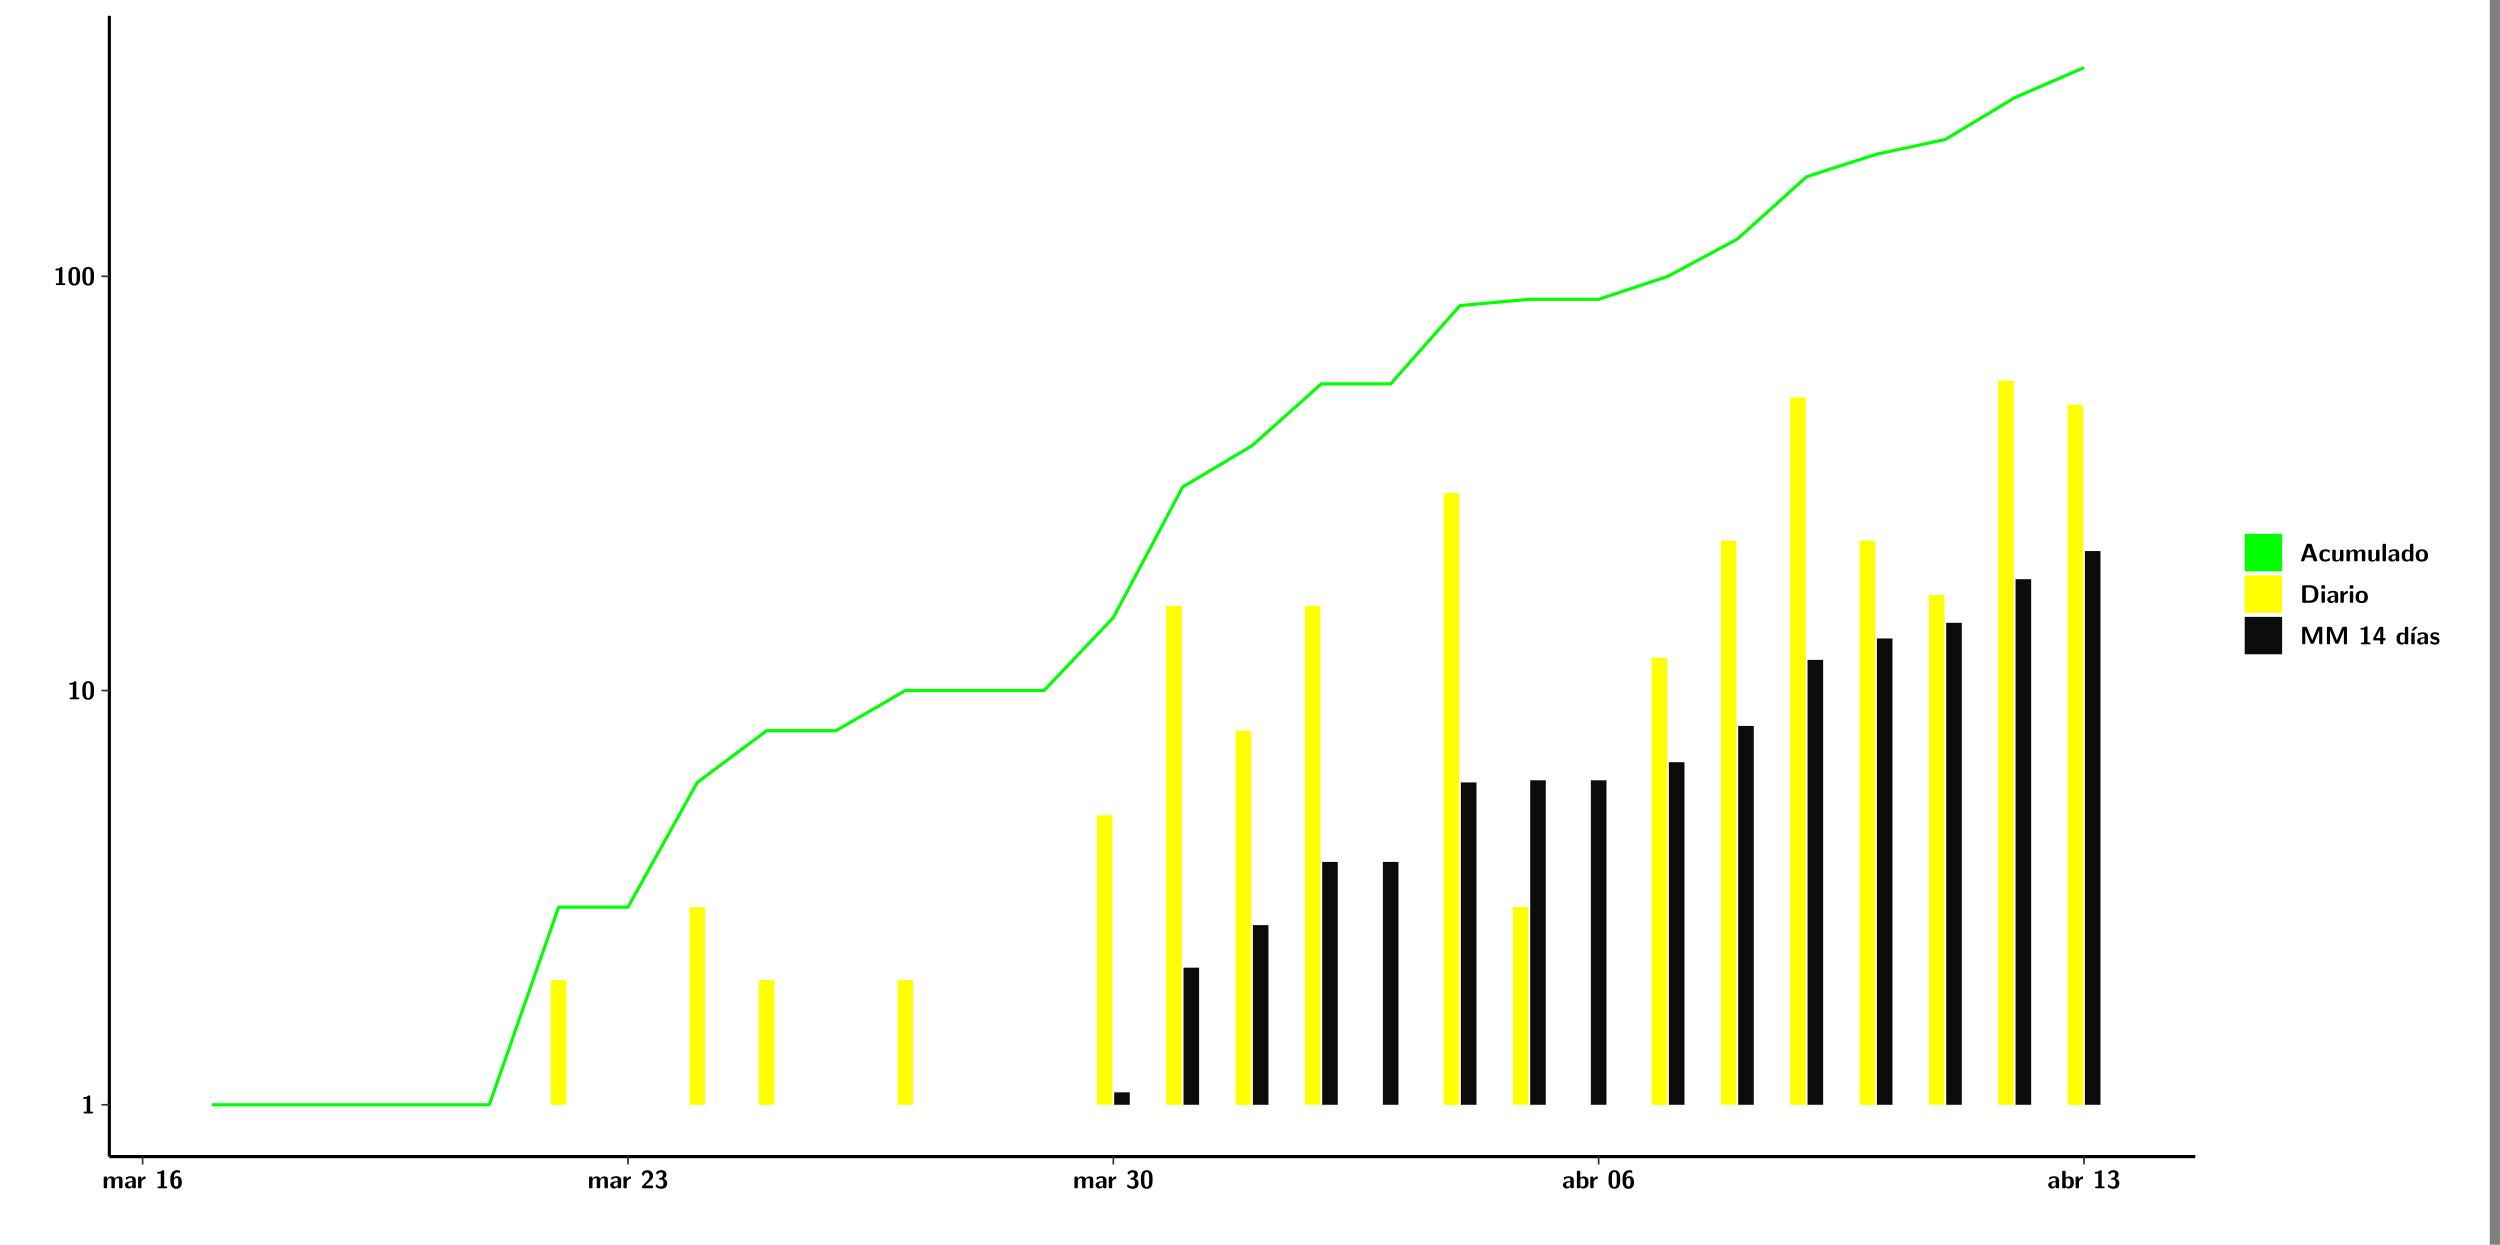 <?xml version="1.0" encoding="UTF-8"?>
<svg xmlns="http://www.w3.org/2000/svg" xmlns:xlink="http://www.w3.org/1999/xlink" width="867.653pt" height="432pt" viewBox="0 0 867.653 432" version="1.1">
<rect x="0" y="0" width="867.653" height="432" fill="#808080" stroke="none"/>
<defs>
<g>
<symbol overflow="visible" id="glyph0-0">
<path style="stroke:none;" d=""/>
</symbol>
<symbol overflow="visible" id="glyph0-1">
<path style="stroke:none;" d="M 3.109 -5.859 C 3.109 -6.016 3.109 -6.281 2.719 -6.281 C 2.547 -6.281 2.516 -6.266 2.406 -6.156 C 2.25 -6.016 1.922 -5.688 1.047 -5.672 C 0.891 -5.672 0.672 -5.609 0.672 -5.359 C 0.672 -5.047 0.969 -5.047 1.094 -5.047 C 1.344 -5.047 1.656 -5.078 1.906 -5.156 L 1.906 -0.625 L 1.234 -0.625 C 1.109 -0.625 0.812 -0.625 0.812 -0.312 C 0.812 0 1.109 0 1.234 0 L 3.719 0 C 3.828 0 4.141 0 4.141 -0.312 C 4.141 -0.625 3.828 -0.625 3.719 -0.625 L 3.109 -0.625 Z M 3.109 -5.859 "/>
</symbol>
<symbol overflow="visible" id="glyph0-2">
<path style="stroke:none;" d="M 4.438 -3 C 4.438 -4.203 4.438 -6.281 2.406 -6.281 C 0.375 -6.281 0.375 -4.219 0.375 -3 C 0.375 -1.812 0.375 0.188 2.406 0.188 C 4.438 0.188 4.438 -1.781 4.438 -3 Z M 2.406 -0.438 C 1.75 -0.438 1.656 -1.25 1.625 -1.484 C 1.562 -1.953 1.562 -2.766 1.562 -3.125 C 1.562 -3.641 1.562 -4.203 1.625 -4.641 C 1.641 -4.875 1.734 -5.641 2.406 -5.641 C 3.047 -5.641 3.156 -4.906 3.188 -4.734 C 3.25 -4.281 3.25 -3.594 3.25 -3.125 C 3.25 -2.625 3.25 -1.953 3.188 -1.469 C 3.156 -1.234 3.062 -0.438 2.406 -0.438 Z M 2.406 -0.438 "/>
</symbol>
<symbol overflow="visible" id="glyph0-3">
<path style="stroke:none;" d="M 7.062 -2.844 C 7.062 -3.75 6.672 -4.109 5.781 -4.109 C 5.156 -4.109 4.688 -3.828 4.359 -3.25 C 4.219 -4.078 3.484 -4.109 3.109 -4.109 C 2.938 -4.109 2.578 -4.109 2.188 -3.828 C 1.906 -3.625 1.734 -3.344 1.672 -3.203 L 1.672 -3.641 C 1.672 -3.922 1.609 -4.062 1.25 -4.062 L 0.953 -4.062 C 0.625 -4.062 0.531 -3.969 0.531 -3.641 L 0.531 -0.422 C 0.531 -0.109 0.625 0 0.953 0 L 1.297 0 C 1.625 0 1.719 -0.109 1.719 -0.422 L 1.719 -2.359 C 1.719 -3.141 2.25 -3.484 2.688 -3.484 C 3.109 -3.484 3.203 -3.297 3.203 -2.828 L 3.203 -0.422 C 3.203 -0.109 3.297 0 3.625 0 L 3.969 0 C 4.297 0 4.391 -0.109 4.391 -0.422 L 4.391 -2.359 C 4.391 -3.141 4.922 -3.484 5.359 -3.484 C 5.781 -3.484 5.875 -3.297 5.875 -2.828 L 5.875 -0.422 C 5.875 -0.109 5.969 0 6.297 0 L 6.641 0 C 6.984 0 7.062 -0.109 7.062 -0.422 Z M 7.062 -2.844 "/>
</symbol>
<symbol overflow="visible" id="glyph0-4">
<path style="stroke:none;" d="M 4.062 -2.766 C 4.062 -4.156 2.734 -4.156 2.297 -4.156 C 1.891 -4.156 1.453 -4.125 0.859 -3.891 C 0.672 -3.797 0.625 -3.781 0.625 -3.688 C 0.625 -3.625 0.688 -3.109 0.688 -3.047 C 0.703 -2.984 0.75 -2.938 0.812 -2.938 C 0.844 -2.938 0.875 -2.969 0.906 -3 C 1.281 -3.391 1.719 -3.578 2.266 -3.578 C 2.734 -3.578 2.875 -3.297 2.875 -2.781 L 2.875 -2.469 C 2.562 -2.469 0.266 -2.453 0.266 -1.172 C 0.266 -0.547 0.766 0.094 1.531 0.094 C 1.828 0.094 2.484 0.016 2.906 -0.594 L 2.906 -0.422 C 2.906 -0.141 2.969 0 3.328 0 L 3.641 0 C 3.984 0 4.062 -0.109 4.062 -0.422 Z M 2.875 -1.344 C 2.875 -0.531 2.047 -0.531 2.016 -0.531 C 1.641 -0.531 1.406 -0.844 1.406 -1.188 C 1.406 -2.047 2.625 -2.109 2.875 -2.109 Z M 2.875 -1.344 "/>
</symbol>
<symbol overflow="visible" id="glyph0-5">
<path style="stroke:none;" d="M 1.703 -2.016 C 1.703 -2.844 2.391 -3.188 2.938 -3.219 C 3.109 -3.234 3.125 -3.234 3.125 -3.469 L 3.125 -3.875 C 3.125 -4.047 3.125 -4.109 2.969 -4.109 C 2.719 -4.109 2.078 -4.031 1.672 -3.078 L 1.656 -3.078 L 1.656 -3.641 C 1.656 -3.922 1.594 -4.062 1.234 -4.062 L 0.953 -4.062 C 0.641 -4.062 0.531 -3.969 0.531 -3.641 L 0.531 -0.422 C 0.531 -0.109 0.625 0 0.953 0 L 1.281 0 C 1.609 0 1.703 -0.109 1.703 -0.422 Z M 1.703 -2.016 "/>
</symbol>
<symbol overflow="visible" id="glyph0-6">
<path style="stroke:none;" d="M 3.781 -5.859 C 3.781 -6.062 3.781 -6.078 3.484 -6.188 C 3.25 -6.281 3.016 -6.281 2.922 -6.281 C 0.406 -6.281 0.406 -3.75 0.406 -2.984 C 0.406 -2.078 0.406 0.188 2.453 0.188 C 3.125 0.188 3.547 0.031 3.906 -0.375 C 4.359 -0.891 4.406 -1.391 4.406 -2.062 C 4.406 -2.562 4.406 -4.203 2.703 -4.203 C 2.219 -4.203 1.859 -3.922 1.625 -3.422 C 1.672 -4.203 1.688 -4.406 1.812 -4.75 C 2.062 -5.422 2.641 -5.5 2.953 -5.5 C 3.109 -5.5 3.344 -5.469 3.547 -5.359 C 3.609 -5.312 3.641 -5.297 3.688 -5.297 C 3.781 -5.297 3.781 -5.406 3.781 -5.531 Z M 2.438 -0.625 C 1.75 -0.625 1.641 -1.422 1.641 -2.172 C 1.641 -2.906 1.859 -3.562 2.484 -3.562 C 3.188 -3.562 3.188 -2.938 3.188 -2.078 C 3.188 -1.219 3.188 -0.625 2.438 -0.625 Z M 2.438 -0.625 "/>
</symbol>
<symbol overflow="visible" id="glyph0-7">
<path style="stroke:none;" d="M 0.562 -0.75 C 0.484 -0.656 0.484 -0.641 0.484 -0.484 L 0.484 -0.422 C 0.484 -0.109 0.578 0 0.906 0 L 3.906 0 C 4.25 0 4.328 -0.109 4.328 -0.422 L 4.328 -0.531 C 4.328 -0.672 4.328 -0.828 4.141 -0.906 C 4.078 -0.953 3.797 -0.953 3.625 -0.953 C 3.438 -0.953 3.219 -0.938 3.031 -0.938 L 1.609 -0.938 L 2.766 -2.031 C 2.906 -2.141 3.234 -2.422 3.359 -2.547 C 3.844 -3.016 4.328 -3.484 4.328 -4.266 C 4.328 -5.328 3.562 -6.281 2.266 -6.281 C 1.969 -6.281 1.469 -6.234 1.047 -5.891 C 0.969 -5.828 0.562 -5.516 0.406 -4.922 L 0.844 -4.359 C 0.891 -4.297 0.922 -4.266 0.984 -4.266 C 1.062 -4.266 1.078 -4.328 1.109 -4.422 C 1.281 -5.031 1.578 -5.406 2.141 -5.406 C 2.828 -5.406 3.109 -4.781 3.109 -4.25 C 3.109 -3.688 2.766 -3.094 2.25 -2.531 Z M 0.562 -0.75 "/>
</symbol>
<symbol overflow="visible" id="glyph0-8">
<path style="stroke:none;" d="M 0.844 -4.859 C 0.906 -4.766 0.953 -4.766 0.969 -4.766 C 1.031 -4.766 1.047 -4.797 1.094 -4.859 C 1.547 -5.5 2.172 -5.5 2.281 -5.5 C 2.844 -5.5 2.922 -5.203 2.922 -4.781 C 2.922 -4.656 2.922 -4.234 2.641 -3.906 C 2.438 -3.656 2.219 -3.641 1.953 -3.625 C 1.859 -3.609 1.688 -3.609 1.672 -3.578 C 1.609 -3.562 1.609 -3.5 1.609 -3.359 L 1.609 -3.203 C 1.609 -2.984 1.609 -2.969 1.844 -2.969 L 2.219 -2.969 C 3.031 -2.969 3.125 -2.469 3.125 -1.797 C 3.125 -1.203 3.062 -0.625 2.266 -0.625 C 1.984 -0.625 1.328 -0.688 0.75 -1.25 C 0.672 -1.328 0.656 -1.328 0.625 -1.328 C 0.531 -1.328 0.516 -1.25 0.516 -1.234 C 0.516 -1.234 0.406 -0.672 0.406 -0.625 C 0.406 -0.516 1.156 0.188 2.312 0.188 C 3.812 0.188 4.406 -0.609 4.406 -1.781 C 4.406 -2.562 3.984 -3.109 3.203 -3.297 C 3.906 -3.688 4.141 -4.266 4.141 -4.766 C 4.141 -6.156 2.891 -6.281 2.328 -6.281 C 1.125 -6.281 0.531 -5.422 0.531 -5.344 C 0.531 -5.297 0.594 -5.219 0.594 -5.219 Z M 0.844 -4.859 "/>
</symbol>
<symbol overflow="visible" id="glyph0-9">
<path style="stroke:none;" d="M 1.703 -5.656 C 1.703 -5.938 1.641 -6.078 1.281 -6.078 L 0.953 -6.078 C 0.641 -6.078 0.531 -5.984 0.531 -5.656 L 0.531 -0.422 C 0.531 -0.109 0.625 0 0.953 0 L 1.312 0 C 1.453 0 1.719 0 1.734 -0.344 C 2.125 0.094 2.578 0.094 2.719 0.094 C 4.578 0.094 4.578 -1.594 4.578 -2.031 C 4.578 -2.453 4.578 -4.109 2.938 -4.109 C 2.219 -4.109 1.781 -3.703 1.703 -3.625 Z M 1.734 -3.172 C 1.844 -3.281 2.109 -3.484 2.5 -3.484 C 3.391 -3.484 3.391 -2.672 3.391 -2.016 C 3.391 -1.375 3.391 -0.531 2.406 -0.531 C 2.047 -0.531 1.828 -0.75 1.734 -0.875 Z M 1.734 -3.172 "/>
</symbol>
<symbol overflow="visible" id="glyph0-10">
<path style="stroke:none;" d="M 4.156 -5.703 C 4.031 -6.078 3.766 -6.078 3.594 -6.078 L 2.828 -6.078 C 2.641 -6.078 2.391 -6.078 2.266 -5.703 L 0.406 -0.406 C 0.375 -0.297 0.375 -0.281 0.375 -0.234 C 0.375 0 0.594 0 0.703 0 L 1.031 0 C 1.188 0 1.453 0 1.578 -0.344 L 1.922 -1.328 L 4.344 -1.328 L 4.641 -0.484 C 4.75 -0.172 4.812 0 5.234 0 L 5.703 0 C 5.828 0 6.047 0 6.047 -0.234 C 6.047 -0.281 6.047 -0.297 6 -0.406 Z M 2.812 -3.938 C 2.938 -4.328 3.062 -4.656 3.125 -4.969 L 3.141 -4.969 C 3.188 -4.766 3.188 -4.75 3.25 -4.547 L 4.078 -2.078 L 2.188 -2.078 Z M 2.812 -3.938 "/>
</symbol>
<symbol overflow="visible" id="glyph0-11">
<path style="stroke:none;" d="M 4 -0.438 C 4 -0.531 3.969 -0.938 3.953 -1.047 C 3.953 -1.078 3.938 -1.172 3.844 -1.172 C 3.812 -1.172 3.797 -1.172 3.703 -1.078 C 3.562 -0.953 3.141 -0.594 2.422 -0.594 C 1.516 -0.594 1.516 -1.469 1.516 -2.031 C 1.516 -2.75 1.562 -3.484 2.453 -3.484 C 3.031 -3.484 3.266 -3.344 3.578 -3.078 C 3.688 -2.984 3.703 -2.984 3.734 -2.984 C 3.828 -2.984 3.844 -3.062 3.844 -3.094 C 3.859 -3.172 3.953 -3.656 3.953 -3.703 C 3.953 -3.781 3.891 -3.812 3.75 -3.891 C 3.328 -4.078 3.062 -4.156 2.453 -4.156 C 1.141 -4.156 0.328 -3.547 0.328 -2.016 C 0.328 -0.562 1.078 0.094 2.406 0.094 C 2.641 0.094 3.172 0.094 3.75 -0.203 C 4 -0.344 4 -0.344 4 -0.438 Z M 4 -0.438 "/>
</symbol>
<symbol overflow="visible" id="glyph0-12">
<path style="stroke:none;" d="M 4.391 -3.594 C 4.391 -3.875 4.328 -4.016 3.969 -4.016 L 3.609 -4.016 C 3.281 -4.016 3.188 -3.906 3.188 -3.594 L 3.188 -1.516 C 3.188 -0.938 2.891 -0.438 2.266 -0.438 C 1.766 -0.438 1.719 -0.562 1.719 -1.031 L 1.719 -3.594 C 1.719 -3.875 1.656 -4.016 1.297 -4.016 L 0.953 -4.016 C 0.625 -4.016 0.531 -3.922 0.531 -3.594 L 0.531 -1.109 C 0.531 -0.172 1.031 0.094 1.953 0.094 C 2.188 0.094 2.812 0.094 3.219 -0.656 L 3.219 -0.422 C 3.219 -0.141 3.281 0 3.641 0 L 3.969 0 C 4.297 0 4.391 -0.109 4.391 -0.422 Z M 4.391 -3.594 "/>
</symbol>
<symbol overflow="visible" id="glyph0-13">
<path style="stroke:none;" d="M 1.703 -5.656 C 1.703 -5.938 1.641 -6.078 1.281 -6.078 L 0.953 -6.078 C 0.641 -6.078 0.531 -5.984 0.531 -5.656 L 0.531 -0.422 C 0.531 -0.109 0.625 0 0.953 0 L 1.281 0 C 1.609 0 1.703 -0.109 1.703 -0.422 Z M 1.703 -5.656 "/>
</symbol>
<symbol overflow="visible" id="glyph0-14">
<path style="stroke:none;" d="M 4.375 -5.656 C 4.375 -5.938 4.312 -6.078 3.953 -6.078 L 3.625 -6.078 C 3.297 -6.078 3.203 -5.969 3.203 -5.656 L 3.203 -3.672 C 2.812 -4.047 2.375 -4.109 2.109 -4.109 C 0.328 -4.109 0.328 -2.422 0.328 -2 C 0.328 -1.594 0.328 0.094 2.062 0.094 C 2.422 0.094 2.812 -0.016 3.188 -0.406 C 3.188 -0.094 3.297 0 3.609 0 L 3.953 0 C 4.281 0 4.375 -0.109 4.375 -0.422 Z M 3.188 -1.094 C 3.188 -0.953 3.188 -0.875 2.922 -0.688 C 2.703 -0.547 2.5 -0.531 2.406 -0.531 C 1.516 -0.531 1.516 -1.344 1.516 -2 C 1.516 -2.656 1.516 -3.484 2.5 -3.484 C 2.75 -3.484 2.984 -3.391 3.188 -3.203 Z M 3.188 -1.094 "/>
</symbol>
<symbol overflow="visible" id="glyph0-15">
<path style="stroke:none;" d="M 4.547 -1.969 C 4.547 -3.406 3.844 -4.156 2.406 -4.156 C 0.953 -4.156 0.266 -3.391 0.266 -1.969 C 0.266 -0.547 1.031 0.094 2.406 0.094 C 3.781 0.094 4.547 -0.531 4.547 -1.969 Z M 2.406 -0.594 C 1.469 -0.594 1.469 -1.375 1.469 -2.078 C 1.469 -2.75 1.469 -3.531 2.406 -3.531 C 3.344 -3.531 3.344 -2.766 3.344 -2.078 C 3.344 -1.391 3.344 -0.594 2.406 -0.594 Z M 2.406 -0.594 "/>
</symbol>
<symbol overflow="visible" id="glyph0-16">
<path style="stroke:none;" d="M 1.219 -6.078 C 0.906 -6.078 0.797 -5.984 0.797 -5.656 L 0.797 -0.422 C 0.797 -0.109 0.891 0 1.219 0 L 3.531 0 C 5.672 0 6.422 -1.281 6.422 -3 C 6.422 -3.688 6.297 -4.547 5.812 -5.156 C 5.156 -5.984 4.109 -6.078 3.531 -6.078 Z M 2.062 -0.75 L 2.062 -5.328 L 3.188 -5.328 C 5.078 -5.328 5.156 -3.984 5.156 -3 C 5.156 -2 5.062 -0.75 3.188 -0.75 Z M 2.062 -0.75 "/>
</symbol>
<symbol overflow="visible" id="glyph0-17">
<path style="stroke:none;" d="M 0.891 -6.094 C 0.609 -6.094 0.469 -6.047 0.469 -5.688 L 0.469 -5.281 C 0.469 -5 0.562 -4.891 0.891 -4.891 L 1.344 -4.891 C 1.766 -4.891 1.766 -5.078 1.766 -5.484 C 1.766 -5.906 1.766 -6.094 1.344 -6.094 Z M 1.703 -3.594 C 1.703 -3.875 1.641 -4.016 1.281 -4.016 L 0.953 -4.016 C 0.641 -4.016 0.531 -3.922 0.531 -3.594 L 0.531 -0.422 C 0.531 -0.109 0.625 0 0.953 0 L 1.281 0 C 1.609 0 1.703 -0.109 1.703 -0.422 Z M 1.703 -3.594 "/>
</symbol>
<symbol overflow="visible" id="glyph0-18">
<path style="stroke:none;" d="M 4.859 -2.859 C 4.688 -2.422 4.359 -1.609 4.281 -1.312 C 4.203 -1.625 3.844 -2.484 3.656 -2.953 L 2.531 -5.719 C 2.391 -6.078 2.109 -6.078 1.953 -6.078 L 1.219 -6.078 C 0.906 -6.078 0.797 -5.984 0.797 -5.656 L 0.797 -0.422 C 0.797 -0.109 0.891 0 1.219 0 L 1.453 0 C 1.781 0 1.875 -0.109 1.875 -0.422 L 1.875 -4.953 L 1.891 -4.953 C 1.984 -4.562 2.375 -3.578 2.578 -3.062 L 3.609 -0.562 C 3.766 -0.188 3.969 -0.188 4.266 -0.188 C 4.562 -0.188 4.781 -0.188 4.938 -0.562 L 6.062 -3.328 C 6.141 -3.531 6.625 -4.719 6.672 -4.953 L 6.688 -4.953 L 6.688 -0.422 C 6.688 -0.141 6.75 0 7.109 0 L 7.344 0 C 7.672 0 7.766 -0.109 7.766 -0.422 L 7.766 -5.656 C 7.766 -5.938 7.703 -6.078 7.344 -6.078 L 6.609 -6.078 C 6.391 -6.078 6.172 -6.062 6.016 -5.703 Z M 4.859 -2.859 "/>
</symbol>
<symbol overflow="visible" id="glyph0-19">
<path style="stroke:none;" d="M 0.344 -2.297 C 0.266 -2.172 0.266 -2.141 0.266 -1.984 L 0.266 -1.766 C 0.266 -1.484 0.328 -1.344 0.688 -1.344 L 2.672 -1.344 L 2.672 -0.422 C 2.672 -0.141 2.719 0 3.078 0 L 3.328 0 C 3.656 0 3.75 -0.109 3.75 -0.422 L 3.75 -1.344 L 4.125 -1.344 C 4.391 -1.344 4.547 -1.406 4.547 -1.75 C 4.547 -2.078 4.422 -2.172 4.125 -2.172 L 3.75 -2.172 L 3.75 -5.656 C 3.75 -5.984 3.656 -6.078 3.328 -6.078 L 2.688 -6.078 C 2.531 -6.078 2.391 -6.078 2.281 -5.875 Z M 1.188 -2.172 C 2.578 -4.75 2.672 -5.016 2.703 -5.156 L 2.719 -5.156 L 2.719 -2.172 Z M 1.188 -2.172 "/>
</symbol>
<symbol overflow="visible" id="glyph0-20">
<path style="stroke:none;" d="M 3.906 -5.844 C 3.953 -5.875 4 -5.922 4 -5.969 C 4 -6.078 3.906 -6.078 3.766 -6.078 L 3.047 -6.078 C 2.875 -6.078 2.859 -6.078 2.781 -5.984 L 2.031 -4.953 C 1.953 -4.859 1.953 -4.844 1.953 -4.828 C 1.953 -4.703 2.047 -4.703 2.188 -4.703 L 2.516 -4.703 Z M 3.906 -5.844 "/>
</symbol>
<symbol overflow="visible" id="glyph0-21">
<path style="stroke:none;" d="M 1.703 -3.594 C 1.703 -3.875 1.641 -4.016 1.281 -4.016 L 0.953 -4.016 C 0.641 -4.016 0.531 -3.922 0.531 -3.594 L 0.531 -0.422 C 0.531 -0.109 0.625 0 0.953 0 L 1.281 0 C 1.609 0 1.703 -0.109 1.703 -0.422 Z M 1.703 -3.594 "/>
</symbol>
<symbol overflow="visible" id="glyph0-22">
<path style="stroke:none;" d="M 3.469 -1.234 C 3.469 -1.734 3.203 -2.031 3.047 -2.172 C 2.703 -2.484 2.391 -2.547 2.031 -2.609 C 1.547 -2.703 1.188 -2.766 1.188 -3.109 C 1.188 -3.469 1.484 -3.547 1.828 -3.547 C 2.406 -3.547 2.719 -3.328 2.953 -3.125 C 3.047 -3.047 3.062 -3.047 3.094 -3.047 C 3.188 -3.047 3.203 -3.125 3.203 -3.156 C 3.219 -3.219 3.312 -3.719 3.312 -3.766 C 3.312 -3.906 2.844 -4.031 2.75 -4.062 C 2.406 -4.156 2.125 -4.156 1.891 -4.156 C 1.5 -4.156 0.328 -4.156 0.328 -2.906 C 0.328 -2.484 0.516 -2.219 0.75 -2 C 1.062 -1.734 1.406 -1.672 1.906 -1.562 C 2.156 -1.531 2.609 -1.453 2.609 -1.062 C 2.609 -0.656 2.266 -0.594 1.922 -0.594 C 1.531 -0.594 1.047 -0.703 0.625 -1.188 C 0.594 -1.234 0.562 -1.266 0.516 -1.266 C 0.422 -1.266 0.406 -1.188 0.391 -1.125 C 0.375 -1.016 0.266 -0.516 0.266 -0.422 C 0.266 -0.266 0.922 -0.062 0.922 -0.047 C 1.406 0.094 1.766 0.094 1.922 0.094 C 2.359 0.094 3.469 0.062 3.469 -1.234 Z M 3.469 -1.234 "/>
</symbol>
</g>
<clipPath id="clip1">
  <path d="M 0 0 L 864.012 0 L 864.012 432 L 0 432 Z M 0 0 "/>
</clipPath>
<clipPath id="clip2">
  <path d="M 37.949 5.473 L 761.902 5.473 L 761.902 401.414 L 37.949 401.414 Z M 37.949 5.473 "/>
</clipPath>
</defs>
<g id="surface1">
<g clip-path="url(#clip1)" clip-rule="nonzero">
<path style="fill-rule:nonzero;fill:rgb(100%,100%,100%);fill-opacity:1;stroke-width:0.598;stroke-linecap:round;stroke-linejoin:round;stroke:rgb(100%,100%,100%);stroke-opacity:1;stroke-miterlimit:10;" d="M 0 0 L 0 432.004 L 864.012 432.004 L 864.012 0 Z M 0 0 " transform="matrix(1,0,0,-1,0,432)"/>
</g>
<g clip-path="url(#clip2)" clip-rule="nonzero">
<path style=" stroke:none;fill-rule:nonzero;fill:rgb(100%,100%,100%);fill-opacity:1;" d="M 37.949 401.414 L 37.949 5.473 L 761.902 5.473 L 761.902 401.414 Z M 37.949 401.414 "/>
</g>
<path style=" stroke:none;fill-rule:nonzero;fill:rgb(100%,100%,0%);fill-opacity:1;" d="M 191.176 383.422 L 191.176 340.145 L 196.586 340.145 L 196.586 383.422 Z M 191.176 383.422 "/>
<path style=" stroke:none;fill-rule:nonzero;fill:rgb(100%,100%,0%);fill-opacity:1;" d="M 239.305 383.422 L 239.305 314.828 L 244.715 314.828 L 244.715 383.422 Z M 239.305 383.422 "/>
<path style=" stroke:none;fill-rule:nonzero;fill:rgb(100%,100%,0%);fill-opacity:1;" d="M 263.367 383.422 L 263.367 340.145 L 268.777 340.145 L 268.777 383.422 Z M 263.367 383.422 "/>
<path style=" stroke:none;fill-rule:nonzero;fill:rgb(100%,100%,0%);fill-opacity:1;" d="M 311.496 383.422 L 311.496 340.145 L 316.906 340.145 L 316.906 383.422 Z M 311.496 383.422 "/>
<path style=" stroke:none;fill-rule:nonzero;fill:rgb(100%,100%,0%);fill-opacity:1;" d="M 380.676 383.422 L 380.676 282.938 L 386.086 282.938 L 386.086 383.422 Z M 380.676 383.422 "/>
<path style=" stroke:none;fill-rule:nonzero;fill:rgb(4.999%,4.999%,4.999%);fill-opacity:1;" d="M 386.695 383.422 L 386.695 379.109 L 392.105 379.109 L 392.105 383.422 Z M 386.695 383.422 "/>
<path style=" stroke:none;fill-rule:nonzero;fill:rgb(100%,100%,0%);fill-opacity:1;" d="M 404.738 383.422 L 404.738 210.309 L 410.156 210.309 L 410.156 383.422 Z M 404.738 383.422 "/>
<path style=" stroke:none;fill-rule:nonzero;fill:rgb(4.999%,4.999%,4.999%);fill-opacity:1;" d="M 410.754 383.422 L 410.754 335.84 L 416.164 335.84 L 416.164 383.422 Z M 410.754 383.422 "/>
<path style=" stroke:none;fill-rule:nonzero;fill:rgb(100%,100%,0%);fill-opacity:1;" d="M 428.797 383.422 L 428.797 253.586 L 434.219 253.586 L 434.219 383.422 Z M 428.797 383.422 "/>
<path style=" stroke:none;fill-rule:nonzero;fill:rgb(4.999%,4.999%,4.999%);fill-opacity:1;" d="M 434.816 383.422 L 434.816 321.074 L 440.234 321.074 L 440.234 383.422 Z M 434.816 383.422 "/>
<path style=" stroke:none;fill-rule:nonzero;fill:rgb(100%,100%,0%);fill-opacity:1;" d="M 452.867 383.422 L 452.867 210.309 L 458.277 210.309 L 458.277 383.422 Z M 452.867 383.422 "/>
<path style=" stroke:none;fill-rule:nonzero;fill:rgb(4.999%,4.999%,4.999%);fill-opacity:1;" d="M 458.887 383.422 L 458.887 299.137 L 464.293 299.137 L 464.293 383.422 Z M 458.887 383.422 "/>
<path style=" stroke:none;fill-rule:nonzero;fill:rgb(4.999%,4.999%,4.999%);fill-opacity:1;" d="M 479.938 383.422 L 479.938 299.137 L 485.355 299.137 L 485.355 383.422 Z M 479.938 383.422 "/>
<path style=" stroke:none;fill-rule:nonzero;fill:rgb(100%,100%,0%);fill-opacity:1;" d="M 500.996 383.422 L 500.996 171.066 L 506.406 171.066 L 506.406 383.422 Z M 500.996 383.422 "/>
<path style=" stroke:none;fill-rule:nonzero;fill:rgb(4.999%,4.999%,4.999%);fill-opacity:1;" d="M 507.004 383.422 L 507.004 271.551 L 512.426 271.551 L 512.426 383.422 Z M 507.004 383.422 "/>
<path style=" stroke:none;fill-rule:nonzero;fill:rgb(100%,100%,0%);fill-opacity:1;" d="M 525.059 383.422 L 525.059 314.828 L 530.469 314.828 L 530.469 383.422 Z M 525.059 383.422 "/>
<path style=" stroke:none;fill-rule:nonzero;fill:rgb(4.999%,4.999%,4.999%);fill-opacity:1;" d="M 531.074 383.422 L 531.074 270.812 L 536.484 270.812 L 536.484 383.422 Z M 531.074 383.422 "/>
<path style=" stroke:none;fill-rule:nonzero;fill:rgb(4.999%,4.999%,4.999%);fill-opacity:1;" d="M 552.125 383.422 L 552.125 270.812 L 557.547 270.812 L 557.547 383.422 Z M 552.125 383.422 "/>
<path style=" stroke:none;fill-rule:nonzero;fill:rgb(100%,100%,0%);fill-opacity:1;" d="M 573.188 383.422 L 573.188 228.27 L 578.598 228.27 L 578.598 383.422 Z M 573.188 383.422 "/>
<path style=" stroke:none;fill-rule:nonzero;fill:rgb(4.999%,4.999%,4.999%);fill-opacity:1;" d="M 579.195 383.422 L 579.195 264.527 L 584.617 264.527 L 584.617 383.422 Z M 579.195 383.422 "/>
<path style=" stroke:none;fill-rule:nonzero;fill:rgb(100%,100%,0%);fill-opacity:1;" d="M 597.246 383.422 L 597.246 187.652 L 602.656 187.652 L 602.656 383.422 Z M 597.246 383.422 "/>
<path style=" stroke:none;fill-rule:nonzero;fill:rgb(4.999%,4.999%,4.999%);fill-opacity:1;" d="M 603.266 383.422 L 603.266 251.941 L 608.676 251.941 L 608.676 383.422 Z M 603.266 383.422 "/>
<path style=" stroke:none;fill-rule:nonzero;fill:rgb(100%,100%,0%);fill-opacity:1;" d="M 621.309 383.422 L 621.309 137.938 L 626.727 137.938 L 626.727 383.422 Z M 621.309 383.422 "/>
<path style=" stroke:none;fill-rule:nonzero;fill:rgb(4.999%,4.999%,4.999%);fill-opacity:1;" d="M 627.324 383.422 L 627.324 229.02 L 632.746 229.02 L 632.746 383.422 Z M 627.324 383.422 "/>
<path style=" stroke:none;fill-rule:nonzero;fill:rgb(100%,100%,0%);fill-opacity:1;" d="M 645.379 383.422 L 645.379 187.652 L 650.789 187.652 L 650.789 383.422 Z M 645.379 383.422 "/>
<path style=" stroke:none;fill-rule:nonzero;fill:rgb(4.999%,4.999%,4.999%);fill-opacity:1;" d="M 651.395 383.422 L 651.395 221.586 L 656.805 221.586 L 656.805 383.422 Z M 651.395 383.422 "/>
<path style=" stroke:none;fill-rule:nonzero;fill:rgb(100%,100%,0%);fill-opacity:1;" d="M 669.438 383.422 L 669.438 206.531 L 674.848 206.531 L 674.848 383.422 Z M 669.438 383.422 "/>
<path style=" stroke:none;fill-rule:nonzero;fill:rgb(4.999%,4.999%,4.999%);fill-opacity:1;" d="M 675.457 383.422 L 675.457 216.156 L 680.867 216.156 L 680.867 383.422 Z M 675.457 383.422 "/>
<path style=" stroke:none;fill-rule:nonzero;fill:rgb(100%,100%,0%);fill-opacity:1;" d="M 693.5 383.422 L 693.5 132.102 L 698.918 132.102 L 698.918 383.422 Z M 693.5 383.422 "/>
<path style=" stroke:none;fill-rule:nonzero;fill:rgb(4.999%,4.999%,4.999%);fill-opacity:1;" d="M 699.516 383.422 L 699.516 201.012 L 704.938 201.012 L 704.938 383.422 Z M 699.516 383.422 "/>
<path style=" stroke:none;fill-rule:nonzero;fill:rgb(100%,100%,0%);fill-opacity:1;" d="M 717.57 383.422 L 717.57 140.43 L 722.977 140.43 L 722.977 383.422 Z M 717.57 383.422 "/>
<path style=" stroke:none;fill-rule:nonzero;fill:rgb(4.999%,4.999%,4.999%);fill-opacity:1;" d="M 723.586 383.422 L 723.586 191.25 L 728.996 191.25 L 728.996 383.422 Z M 723.586 383.422 "/>
<path style="fill:none;stroke-width:1.096;stroke-linecap:butt;stroke-linejoin:round;stroke:rgb(0%,100%,0%);stroke-opacity:1;stroke-miterlimit:10;" d="M 73.566 48.578 L 169.816 48.578 L 193.887 117.172 L 217.945 117.172 L 242.004 160.449 L 266.074 178.414 L 290.137 178.414 L 314.195 192.34 L 362.324 192.34 L 386.387 217.656 L 410.457 262.977 L 434.516 277.312 L 458.578 298.773 L 482.645 298.773 L 506.707 325.953 L 530.777 328.125 L 554.836 328.125 L 578.898 336.105 L 602.965 349.027 L 627.027 370.684 L 651.086 378.438 L 675.156 383.605 L 699.219 398.113 L 723.277 408.535 " transform="matrix(1,0,0,-1,0,432)"/>
<path style="fill:none;stroke-width:1.096;stroke-linecap:butt;stroke-linejoin:round;stroke:rgb(0%,0%,0%);stroke-opacity:1;stroke-miterlimit:10;" d="M 37.949 30.586 L 37.949 426.527 " transform="matrix(1,0,0,-1,0,432)"/>
<g style="fill:rgb(0%,0%,0%);fill-opacity:1;">
  <use xlink:href="#glyph0-1" x="28.194" y="386.441"/>
</g>
<g style="fill:rgb(0%,0%,0%);fill-opacity:1;">
  <use xlink:href="#glyph0-1" x="23.372" y="242.69"/>
  <use xlink:href="#glyph0-2" x="28.194" y="242.69"/>
</g>
<g style="fill:rgb(0%,0%,0%);fill-opacity:1;">
  <use xlink:href="#glyph0-1" x="18.55" y="98.929"/>
  <use xlink:href="#glyph0-2" x="23.372" y="98.929"/>
  <use xlink:href="#glyph0-2" x="28.194" y="98.929"/>
</g>
<path style="fill:none;stroke-width:0.598;stroke-linecap:butt;stroke-linejoin:round;stroke:rgb(20%,20%,20%);stroke-opacity:1;stroke-miterlimit:10;" d="M 35.207 48.578 L 37.949 48.578 " transform="matrix(1,0,0,-1,0,432)"/>
<path style="fill:none;stroke-width:0.598;stroke-linecap:butt;stroke-linejoin:round;stroke:rgb(20%,20%,20%);stroke-opacity:1;stroke-miterlimit:10;" d="M 35.207 192.34 L 37.949 192.34 " transform="matrix(1,0,0,-1,0,432)"/>
<path style="fill:none;stroke-width:0.598;stroke-linecap:butt;stroke-linejoin:round;stroke:rgb(20%,20%,20%);stroke-opacity:1;stroke-miterlimit:10;" d="M 35.207 336.105 L 37.949 336.105 " transform="matrix(1,0,0,-1,0,432)"/>
<path style="fill:none;stroke-width:1.096;stroke-linecap:butt;stroke-linejoin:round;stroke:rgb(0%,0%,0%);stroke-opacity:1;stroke-miterlimit:10;" d="M 37.949 30.586 L 761.902 30.586 " transform="matrix(1,0,0,-1,0,432)"/>
<path style="fill:none;stroke-width:0.598;stroke-linecap:butt;stroke-linejoin:round;stroke:rgb(20%,20%,20%);stroke-opacity:1;stroke-miterlimit:10;" d="M 49.496 27.848 L 49.496 30.586 " transform="matrix(1,0,0,-1,0,432)"/>
<path style="fill:none;stroke-width:0.598;stroke-linecap:butt;stroke-linejoin:round;stroke:rgb(20%,20%,20%);stroke-opacity:1;stroke-miterlimit:10;" d="M 217.945 27.848 L 217.945 30.586 " transform="matrix(1,0,0,-1,0,432)"/>
<path style="fill:none;stroke-width:0.598;stroke-linecap:butt;stroke-linejoin:round;stroke:rgb(20%,20%,20%);stroke-opacity:1;stroke-miterlimit:10;" d="M 386.387 27.848 L 386.387 30.586 " transform="matrix(1,0,0,-1,0,432)"/>
<path style="fill:none;stroke-width:0.598;stroke-linecap:butt;stroke-linejoin:round;stroke:rgb(20%,20%,20%);stroke-opacity:1;stroke-miterlimit:10;" d="M 554.836 27.848 L 554.836 30.586 " transform="matrix(1,0,0,-1,0,432)"/>
<path style="fill:none;stroke-width:0.598;stroke-linecap:butt;stroke-linejoin:round;stroke:rgb(20%,20%,20%);stroke-opacity:1;stroke-miterlimit:10;" d="M 723.277 27.848 L 723.277 30.586 " transform="matrix(1,0,0,-1,0,432)"/>
<g style="fill:rgb(0%,0%,0%);fill-opacity:1;">
  <use xlink:href="#glyph0-3" x="35.467" y="412.394"/>
  <use xlink:href="#glyph0-4" x="43.065" y="412.394"/>
</g>
<g style="fill:rgb(0%,0%,0%);fill-opacity:1;">
  <use xlink:href="#glyph0-5" x="47.396" y="412.394"/>
</g>
<g style="fill:rgb(0%,0%,0%);fill-opacity:1;">
  <use xlink:href="#glyph0-1" x="53.877" y="412.394"/>
  <use xlink:href="#glyph0-6" x="58.699" y="412.394"/>
</g>
<g style="fill:rgb(0%,0%,0%);fill-opacity:1;">
  <use xlink:href="#glyph0-3" x="203.915" y="412.394"/>
  <use xlink:href="#glyph0-4" x="211.513" y="412.394"/>
</g>
<g style="fill:rgb(0%,0%,0%);fill-opacity:1;">
  <use xlink:href="#glyph0-5" x="215.844" y="412.394"/>
</g>
<g style="fill:rgb(0%,0%,0%);fill-opacity:1;">
  <use xlink:href="#glyph0-7" x="222.325" y="412.394"/>
  <use xlink:href="#glyph0-8" x="227.147" y="412.394"/>
</g>
<g style="fill:rgb(0%,0%,0%);fill-opacity:1;">
  <use xlink:href="#glyph0-3" x="372.354" y="412.394"/>
  <use xlink:href="#glyph0-4" x="379.952" y="412.394"/>
</g>
<g style="fill:rgb(0%,0%,0%);fill-opacity:1;">
  <use xlink:href="#glyph0-5" x="384.283" y="412.394"/>
</g>
<g style="fill:rgb(0%,0%,0%);fill-opacity:1;">
  <use xlink:href="#glyph0-8" x="390.764" y="412.394"/>
  <use xlink:href="#glyph0-2" x="395.586" y="412.394"/>
</g>
<g style="fill:rgb(0%,0%,0%);fill-opacity:1;">
  <use xlink:href="#glyph0-4" x="542.141" y="412.394"/>
  <use xlink:href="#glyph0-9" x="546.744" y="412.394"/>
</g>
<g style="fill:rgb(0%,0%,0%);fill-opacity:1;">
  <use xlink:href="#glyph0-5" x="551.391" y="412.394"/>
</g>
<g style="fill:rgb(0%,0%,0%);fill-opacity:1;">
  <use xlink:href="#glyph0-2" x="557.872" y="412.394"/>
  <use xlink:href="#glyph0-6" x="562.694" y="412.394"/>
</g>
<g style="fill:rgb(0%,0%,0%);fill-opacity:1;">
  <use xlink:href="#glyph0-4" x="710.58" y="412.394"/>
  <use xlink:href="#glyph0-9" x="715.183" y="412.394"/>
</g>
<g style="fill:rgb(0%,0%,0%);fill-opacity:1;">
  <use xlink:href="#glyph0-5" x="719.83" y="412.394"/>
</g>
<g style="fill:rgb(0%,0%,0%);fill-opacity:1;">
  <use xlink:href="#glyph0-1" x="726.311" y="412.394"/>
  <use xlink:href="#glyph0-8" x="731.133" y="412.394"/>
</g>
<path style=" stroke:none;fill-rule:nonzero;fill:rgb(100%,100%,100%);fill-opacity:1;" d="M 772.863 233.262 L 772.863 173.625 L 858.531 173.625 L 858.531 233.262 Z M 772.863 233.262 "/>
<path style=" stroke:none;fill-rule:nonzero;fill:rgb(0%,100%,0%);fill-opacity:1;" d="M 779.047 198.273 L 779.047 185.293 L 792.031 185.293 L 792.031 198.273 Z M 779.047 198.273 "/>
<path style=" stroke:none;fill-rule:nonzero;fill:rgb(100%,100%,0%);fill-opacity:1;" d="M 779.047 212.68 L 779.047 199.699 L 792.031 199.699 L 792.031 212.68 Z M 779.047 212.68 "/>
<path style=" stroke:none;fill-rule:nonzero;fill:rgb(4.999%,4.999%,4.999%);fill-opacity:1;" d="M 779.047 227.074 L 779.047 214.094 L 792.031 214.094 L 792.031 227.074 Z M 779.047 227.074 "/>
<g style="fill:rgb(0%,0%,0%);fill-opacity:1;">
  <use xlink:href="#glyph0-10" x="798.207" y="194.809"/>
  <use xlink:href="#glyph0-11" x="804.636" y="194.809"/>
  <use xlink:href="#glyph0-12" x="808.922" y="194.809"/>
  <use xlink:href="#glyph0-3" x="813.841" y="194.809"/>
  <use xlink:href="#glyph0-12" x="821.44" y="194.809"/>
  <use xlink:href="#glyph0-13" x="826.359" y="194.809"/>
  <use xlink:href="#glyph0-4" x="828.6" y="194.809"/>
  <use xlink:href="#glyph0-14" x="833.203" y="194.809"/>
  <use xlink:href="#glyph0-15" x="838.122" y="194.809"/>
</g>
<g style="fill:rgb(0%,0%,0%);fill-opacity:1;">
  <use xlink:href="#glyph0-16" x="798.207" y="209.205"/>
  <use xlink:href="#glyph0-17" x="805.172" y="209.205"/>
  <use xlink:href="#glyph0-4" x="807.413" y="209.205"/>
</g>
<g style="fill:rgb(0%,0%,0%);fill-opacity:1;">
  <use xlink:href="#glyph0-5" x="811.744" y="209.205"/>
  <use xlink:href="#glyph0-17" x="815.007" y="209.205"/>
  <use xlink:href="#glyph0-15" x="817.248" y="209.205"/>
</g>
<g style="fill:rgb(0%,0%,0%);fill-opacity:1;">
  <use xlink:href="#glyph0-18" x="798.207" y="223.611"/>
  <use xlink:href="#glyph0-18" x="806.779" y="223.611"/>
</g>
<g style="fill:rgb(0%,0%,0%);fill-opacity:1;">
  <use xlink:href="#glyph0-1" x="818.569" y="223.611"/>
  <use xlink:href="#glyph0-19" x="823.391" y="223.611"/>
</g>
<g style="fill:rgb(0%,0%,0%);fill-opacity:1;">
  <use xlink:href="#glyph0-14" x="831.422" y="223.611"/>
</g>
<g style="fill:rgb(0%,0%,0%);fill-opacity:1;">
  <use xlink:href="#glyph0-20" x="835.052" y="223.611"/>
</g>
<g style="fill:rgb(0%,0%,0%);fill-opacity:1;">
  <use xlink:href="#glyph0-21" x="836.341" y="223.611"/>
  <use xlink:href="#glyph0-4" x="838.582" y="223.611"/>
  <use xlink:href="#glyph0-22" x="843.185" y="223.611"/>
</g>
</g>
</svg>
